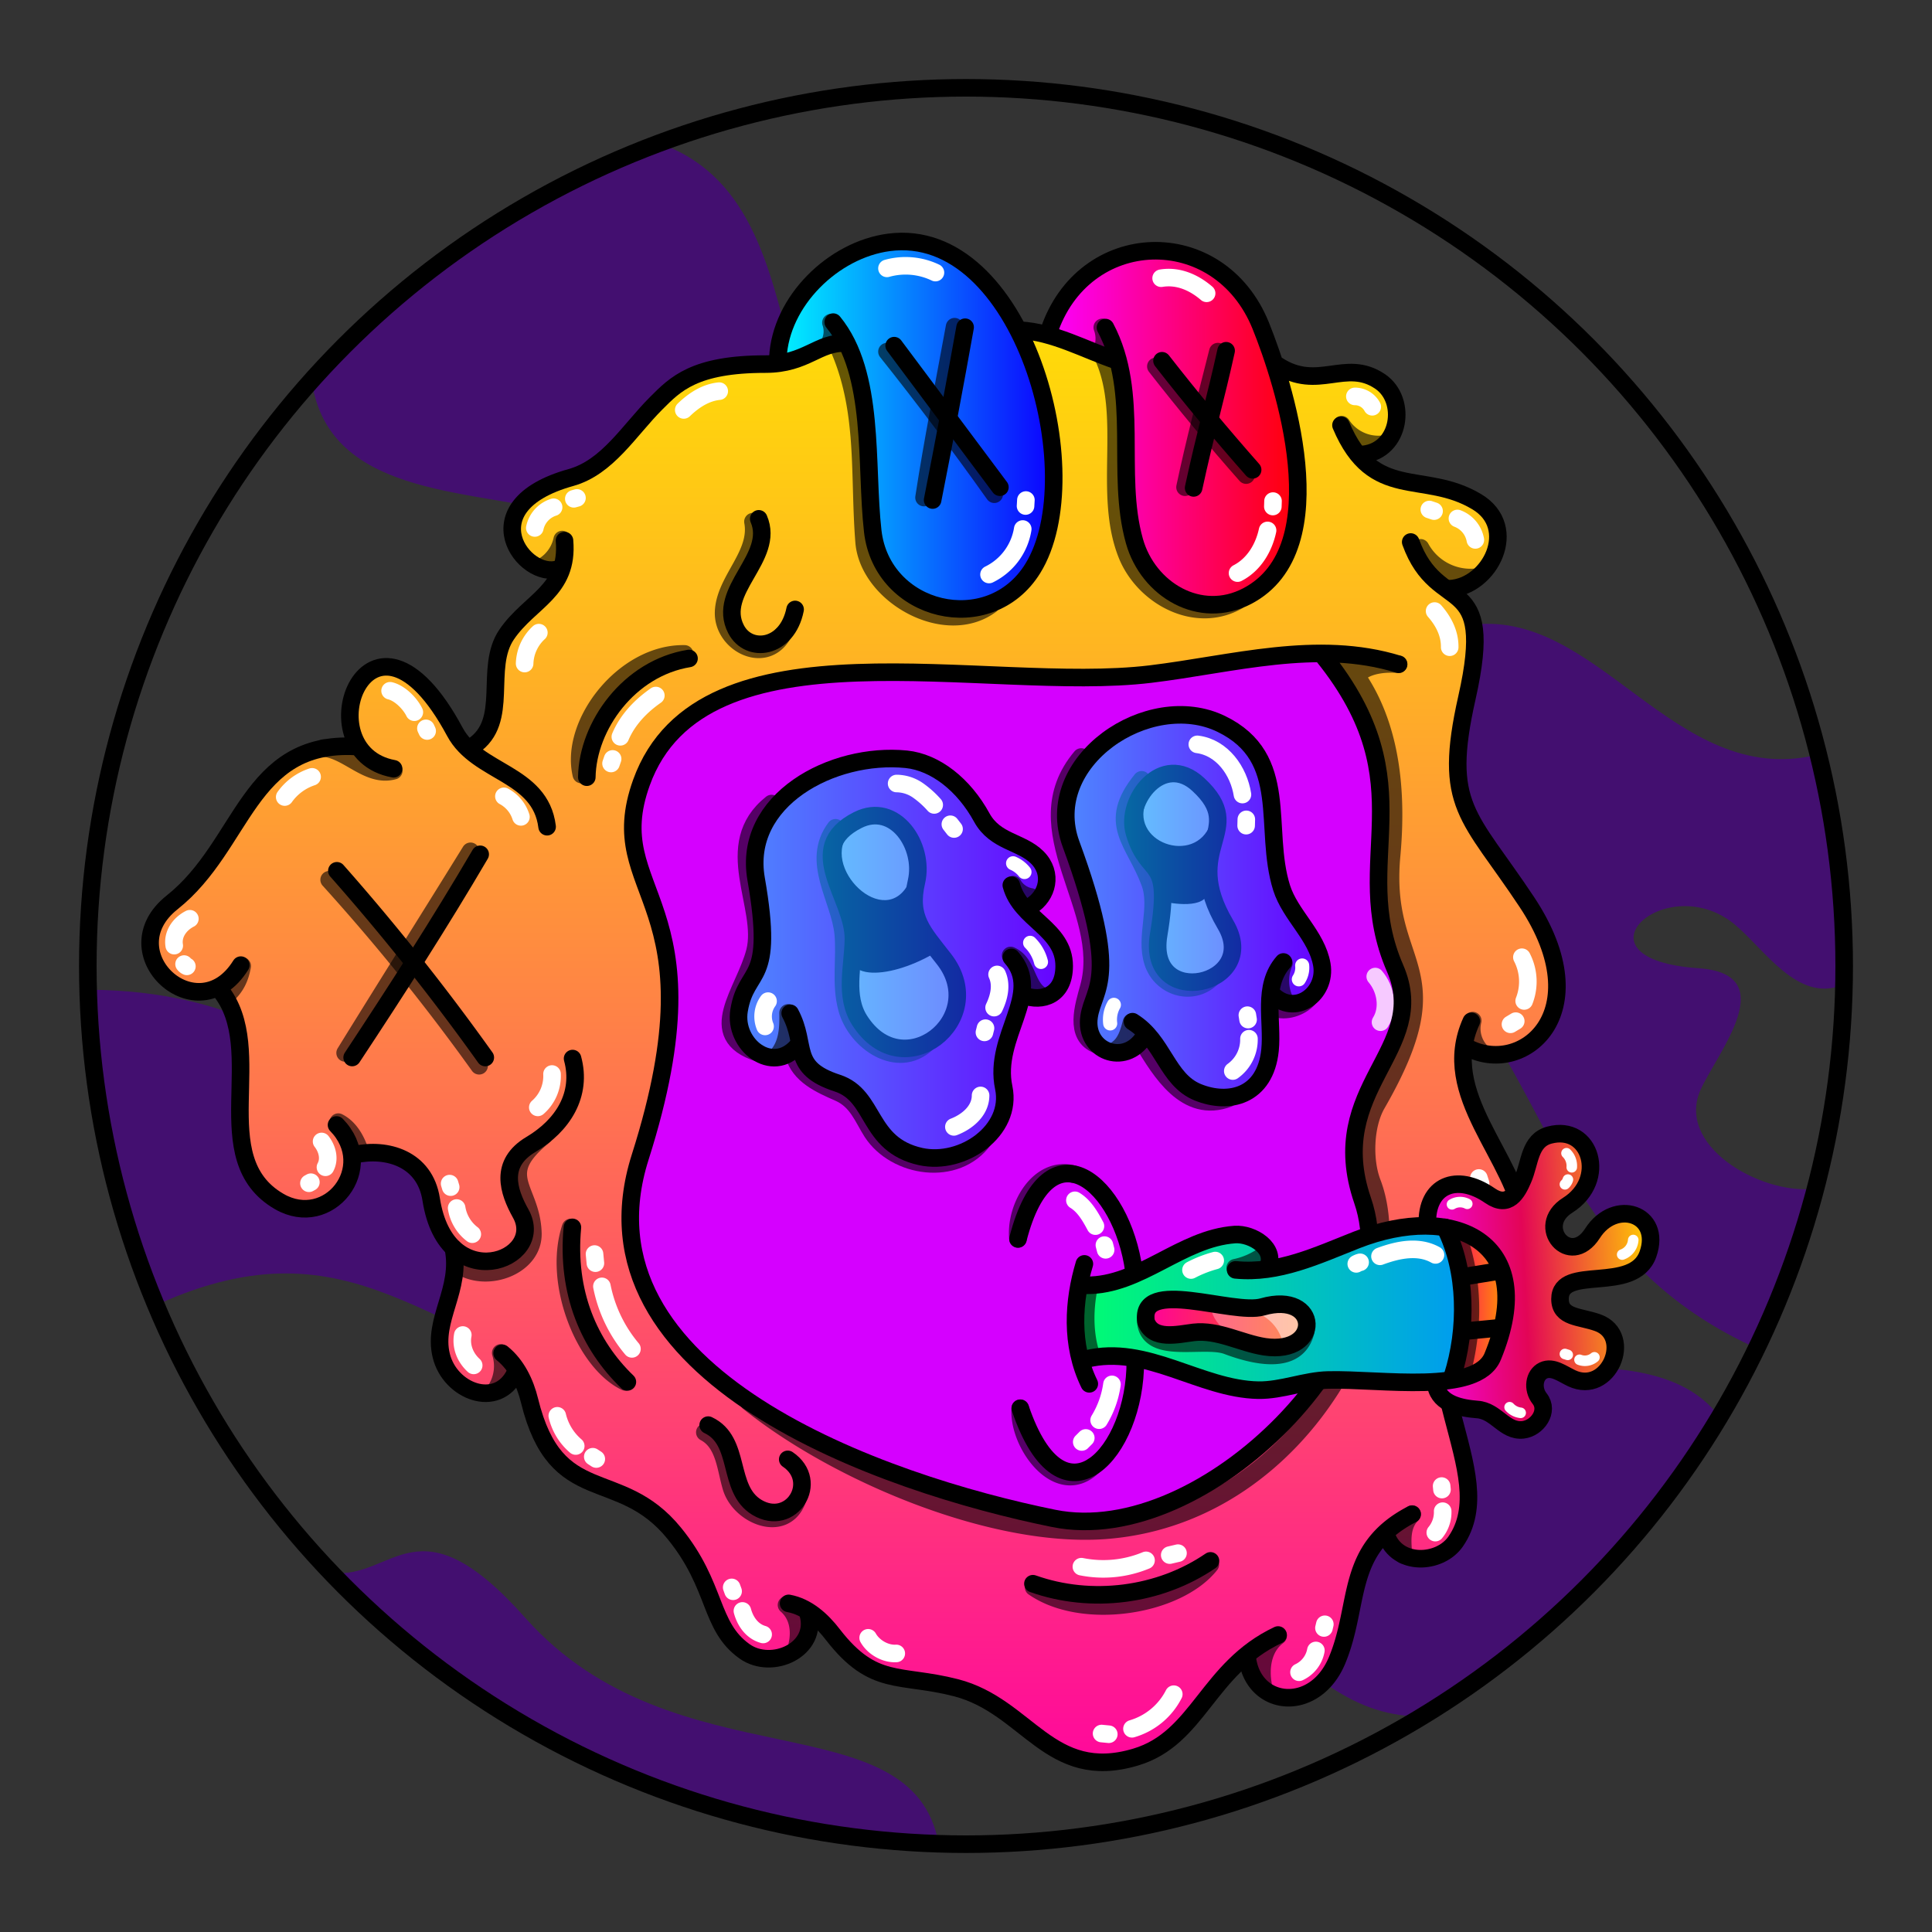 <svg version="1.1" id="Layer_1" xmlns="http://www.w3.org/2000/svg" x="0" y="0" viewBox="0 0 1100 1100" style="enable-background:new 0 0 1100 1100" xml:space="preserve" xmlns:xlink="http://www.w3.org/1999/xlink"><rect x="0" y="0" width="1100" height="1100" fill="#333333" stroke="none"/><path d="M178 220c12 65 96 58 145 73.5 105 33 142 205 259 198C924 471 815 683 999 767.1c15-28 26-58 33.5-90.2-31 3-79-25-64-57 10-21.5 46-65-1-68.6-76-5-19-57 20-25.1 17 14 36 45 61.5 34.6 2-44-3-88-15-130.9-81.5 19-124.5-85-198-73.9-67 9.8-153.5 76-213 17.9-17-29 11-63 40.7-65.6 56-4 58-66 15-89.6-75-31-86 59.7-139.6 65.5-123 14-57.5-169-166.5-203.5C298 111 231 159 178 220zm801 586.7c-21-28-62-29-98-28.2C662 798 654 538 448 609.3 196 697 219 565 51 563.5c2 61 14 122 38 179.5 114-52 156 24 253 38.9C542 812 530.5 662 713 919.2c25 28 55 58 95 58C879.5 939 935 876 979 806.7zM534.5 1050c-15-83-150-33.5-235-128.4-62-70-75-22-110.9-26.1C277 988 402.5 1045 534.5 1050z" style="fill:#430f70"/><path d="M533 209.1c-68 59.6-71 20-121 36.5-19.6 10.9-14 30-9.7 39.6 11 23-51 9-69 40.3-10 18 .1 42-7.5 61.8-9 19.6-34 35-37 52.2-43 48-154 7-119 70.4 6 11 33-6 39 9.1 7 17.5-39 29-21 46.7 18 5 21 39.9 57 63.2 14 20 3 51 19 69.1 35.8 38 46-25 41-34.3 4-39 44-11 22 38.7-23 52 11 74 36.5 56.6 24-9 13 39 23 50.9 19.5 37 55 12 67 12 18 1 28 22 29.8 40.3 6.5 63 54 46 59 8 15.5-34 45 49 47 59.9 11 73 69 42 71 17.9 3-54-3-60.1 2-68.3 18.5-31 71 13 90.8-15.5 14-19.7-31-63.5 8-55.4 94 19 19-101 14-120.4-9-35.5 14-106 47-121.7 18-9 17-35.5 7-52.8-9.5-17-25-30.6-31-48.9-13.5-54 22-102-36-133.3-5-3-7-9.5-4-14.4 17-26 1-66-32-71.4-22-3-44 9-66.5 6.3C616 247 579.9 178 533 209.1z" style="fill:#d500ff"/><style>.st40{fill:none;stroke:#000;stroke-width:10;stroke-linecap:round;stroke-linejoin:round;stroke-miterlimit:10}.st98{opacity:.6;enable-background:new}</style><g id="Outline"><path class="st98" d="M793 537c-1 .7-1 2-.5 3 5 10 11 35 25 30 8-2 21-13 18-22.4-.5-1-2-2-3-1.5-26 12-28-11-39-9.4v.3zm-34 274.5c6 5 26 8 25-3-6-7-20.6-12-21.5-26C750 772 744 803 759 811.5zm-219.3 52s1 .5 1 .8c9 13.5-3 36-18 40-34 6-9-6-6-44 .3-5.3 22.3 2.7 23 3.2zM342 731c5 7-4 22-4 33 8 13 29.6-5 33-14.9 2-12-17-21-28-20.2-1 .1-1 1.1-1 2.1zm31-120.2c2 23-8 47-26 61.9-13 10.9-17.5-30.6-8-27.9 6 4.2 28-18.8 34-34zm-157-59.9c-8 6-17 3-25 1-11 5 4 20 13.5 16 5-4 12-9 12-15.7-.5-.2-1.5-.2-.5-1.3zM337 473c-6-10-3-23 0-34 0-1 0-2-.6-2-9-9-23 11-19.8 20.7C318 463 338 475 337 472.8v.2z"/><path class="st98" d="M326 392c-2 29 24 45 7 44-7 2-14 1-15 11-1 11-24 0-24.5-1.3C285 433 317 404.5 326 392zm103-118c-9.9-4-16-16-18-25-4-6-9.9 1-11 6-7 54 29.5 28 29 19zm293 9c16 21 29.5 12 40 20.7 3 4 1 9.6-1 14-3 9-13 9-20 4.1-14.5-5.8-22-22.2-19-38.8z"/><path class="st40" d="M347 729c53.5 5 15 86 59 102 25 9 37-19.8 55-11.9 23 10.1 19.6 40 24 60.7 9.6 46 63 29.6 58-12.8"/><path class="st40" d="M519 861c89-9 47.5 119 114.5 115 39-6 35-47 25-76.5-3-9 0-18.5 7-24.5 24.5-21 59 15.5 84-2.5 15-11 8-33-2-45-12-15 0-32 10-43"/><path class="st40" d="M790 539c53 69.8-64 71 8 194.5 6 14 11 32 11 48.5 0 32-49 47.5-61 16"/><path class="st40" d="M721 287c2 51 64 31 74 88 6 34-11.5 71 7 103 10 18 27 31.5 34 51 8 19-4 47-27 42"/><path class="st40" d="M407 290.6c-16-8-12-29.9-2-41 17-15 40.5-10 61-6 29.8 1 49-29 75-38 50-17 81 55 133 44 23-5 48-11 69 1 25 14 33 55 10 75"/><path class="st40" d="M428 278c-16 26.5-51 17.5-76 28.5-20 10.5-28 33-23 55 10 47-43 51-39 88m25 4.5c1.5-23 35-26 41-5 7 25-13 47 16 72"/><path class="st40" d="M334 476c-20-34-61-31.5-89-9.6-20 8-43-3-64 4-22 7-28 37-5 43.5 6.5 2 23-2 26-1 15 4 11 25-5 30-21 6-10 29 6 29"/><path class="st40" d="M216 554.5c-15 15-14 41 2 55 37 22 41 31 36 69.7-2 31 46 41 53.5 10 2-10.8-4-22 0-33 13-32 44 20 62-44.5"/><path class="st40" d="M327 647.9c25 29.7-.5 47-7 75-10 32.5 34 65 53 25"/><path d="M729 262.5c9 4 16 13 18 22.5m-193-68c12.5 2 24.5 8 34 16m9 9 3 3m-163 10c-5.5-.9-12 .6-15.5 4M362 319.6c-9 2-14 10.7-16 19M339 449c4 1 6 6 6 9.8M308.5 470c-12-6-16-5-22-4M175 492c1-4 5-7 9-7.5m38 89.5c-4 8 0 16 4 19.9m44 78.6c-1 6 1 15 9 18m76-77.5c-3 14-13 14.5-16 16m4.5 119.5c-5-3-9-9-8-15M397 782c-1 14.5 7 28 14 30m90 53.9c-3 12 2 27 14.5 25M636 957c14-3 17-28 11-38m96-60.1c1-7 0-14-4-19m46-49.1c8-6.5 9-25 3-39M786 582c5-8 3-19-3-26m37-12c2-8.5-.6-18-7-24m-56-169c18 6 22 30 21 35" style="opacity:.788;fill:none;stroke:#fff;stroke-width:10;stroke-linecap:round;stroke-linejoin:round;stroke-miterlimit:10;enable-background:new"/></g><style>.st40,.st68{fill:none;stroke-width:10;stroke-linecap:round;stroke-linejoin:round;stroke-miterlimit:10;stroke:#000}.st68{opacity:.6;enable-background:new}</style><g id="Eye"><linearGradient id="SVGID_00000144327888440828662330000012949225208094602647_" gradientUnits="userSpaceOnUse" x1="232.314" y1="-555.531" x2="336.458" y2="-482.43" gradientTransform="translate(0 1066)"><stop offset="0" style="stop-color:#00ff04"/><stop offset=".811" style="stop-color:#00fccf"/><stop offset="1" style="stop-color:#00fbff"/></linearGradient><path style="fill:url(#SVGID_00000144327888440828662330000012949225208094602647_)" d="M278 494c-31 10.8-13 49-9.5 56 8 16-9 32.5 9 50.8 9 9 46 8 40.7-31-2-13-13-23-13.5-35.8-.7-21-3.7-48-26.7-40z"/><path d="M273 498c-6.5 9-1 22 4 30.8 6 8 13 15 14 25 2 14-6 31 3 43.7 15 18 30.6-23 23-35-3-7-8-13.5-10-20.8-5-16 2-45-21-49" style="opacity:.51;fill:#fff;enable-background:new"/><path class="st68" d="M274 516c9 24.5 14 39 18 64"/><path class="st40" d="M278 494c-31 10.8-13 49-9.5 56 8 16-9 32.5 9 50.8 9 9 46 8 40.7-31-2-13-13-23-13.5-36C304 513 301 486 278 494z"/><path class="st40" d="M282 526c6 17 10.5 35 14 53"/><path d="M279 515c1 4 2 7 3.5 11m24.5 46.9c1 5 1.5 13-5 19" style="fill:none;stroke:#fff;stroke-width:10;stroke-linecap:round;stroke-linejoin:round;stroke-miterlimit:10"/><path class="st68" d="M264 495.9c-15.5 19-6 44 1 65 3 9-3 18-1 27 4 24 31 31 46 12"/></g><defs><linearGradient id="zf" x1="420.51" y1="545.37" x2="607.38" y2="545.37" gradientUnits="userSpaceOnUse"><stop offset="0" stop-color="#00d4ff"/><stop offset="1" stop-color="#2a00ff"/></linearGradient><linearGradient id="zf-2" x1="606.81" y1="515.34" x2="752.7" y2="515.34" xlink:href="#zf"/><style>.zf-2,.zf-5{stroke:#000}.zf-2,.zf-5,.zf-6,.zf-7{stroke-linecap:round;stroke-linejoin:round}.zf-2,.zf-5,.zf-6{stroke-width:10px}.zf-2,.zf-5,.zf-6,.zf-7{fill:none}.zf-2{opacity:.6}.zf-6,.zf-7{stroke:#fff}.zf-7{stroke-width:8px}</style></defs><path d="M488.4 466.9c-32.4 16.3-2.2 43.7-2.5 67.8-.2 15.5-5.3 32.3 3.5 46.2 24.7 38.8 74.6-.8 48.1-34.8-12-15.5-20.5-23.5-15.7-44.1s-12.4-45.7-33.4-35.1Zm157.5 7.3c7.9 26.5 21.5 11.9 13.8 58-7.3 43.6 58.7 29.1 38-5.9-26.3-44.6 13.4-53-15.4-79.6-20.3-18.9-41.9 9-36.4 27.5Z" style="stroke-width:10px;stroke-linecap:round;stroke-linejoin:round;stroke:#000;fill:#fff"/><path class="zf-2" d="M439.3 457.5c-29.7 23.6-2.9 58.7-9.5 84.3-5.8 22.7-29.4 47.7 2 57.7m20.2.8c3 11.9 15.1 17.2 25.6 21.8s13.6 14.2 18.9 22.5c13.3 20.5 48 25.8 63.6 4.3M615.6 431c-34.9 41.4 16.7 86.3 4.3 131.1-2.9 10.6-8.6 27.8 4.9 32.8m26.3-.8c9.4 15.1 23.9 40.6 48.4 31.2m26.2-51.4c6.2 2.5 14.8-.3 19.3-5.3m-269.3-97.3c-14.4 19.2 2.4 40.2 4.4 60.3 1.3 14.1-1.7 28.6 2.1 42.6 5.2 19.2 29 35.2 45.5 19.8M650 444c-20.3 25-4 35 4.7 58.5 5.3 14.4-2.9 30.8 1.7 45.2s22.2 19.7 33.1 9.5"/><path d="M484.2 473.3c-18.7 19.5 20.1 57.9 33.7 28.5-1.7 28.3 17.1 39.2 13.1 41.5-25.4 14.5-56.6 16.7-44.9-10.9-2.9-20-24.5-42.8-1.9-59.1ZM653 455.1c-11.2 24.3 27.5 38.1 36.2 14-2.3 11-3.2 23.2-1.7 34.3 3.5 13.5-14.9 11.9-23.2 10.3-.8-20.7-29.1-37.9-11.3-58.6Z"/><path d="M587.1 515.8c32.4-20.1-20.4-36.3-28.1-50.3-10.2-18.7-26.4-31.5-43-33.2-42.2-4.2-93.3 23.3-85.5 68.1 10.7 61.2-5.5 49.5-9.7 74.9-3.2 19.5 18.8 36.7 34.3 20.7 1.1 13.1 34.9 22.4 52.8 54.5 16.9 14.7 43.6 8.6 57-8.2 15.5-19.5-4.4-33 17.8-74.2 51.7 0 6.4-38.9 4.4-52.3Z" style="fill:url(#zf);opacity:.64"/><path d="M724 565.8c56 15.1 14.3-41.8 5.7-60.3-15-32.3 5.3-74-34.3-93.3-41.2-20.1-102.9 21.3-85.6 68.4 28.3 76.9 12.8 81.5 10.3 98.2-3 19.6 20.3 28.7 31.6 11.5 45.9 63.5 78.8 25.6 72.3-24.5Z" style="fill:url(#zf-2);opacity:.64"/><path class="zf-5" d="M453.9 595.7c-14.3 16.3-36.3-.9-33.1-20.4 4.2-25.4 20.4-13.7 9.7-74.9-7.8-44.8 43.3-72.3 85.5-68.1 16.6 1.7 32.8 14.5 43 33.2 7.7 14 22.5 13.6 31.6 22.7s5.8 21.8-3.5 27.6m57.7 65.9c17.8 11.1 19.5 33 37.2 40.2s38.4 2.3 41.1-24c1.7-16.6-4.6-36.3 7.6-50.2"/><path class="zf-5" d="M724 565.8c13.1 13.8 31.5 0 28.6-16.6s-17.9-28-22.9-43.7c-10.7-34 5.3-74-34.3-93.3-41.2-20.1-102.9 21.3-85.6 68.4 28.3 76.9 12.8 81.5 10.3 98.2-3 19.6 20.3 28.7 31.1 11.7m-201.3-13.6c9.9 18.5-.2 31 26.9 39.8 22 7.2 16.7 35 47.4 41.8 23.9 5.2 52.4-14.7 47.3-39.2-6.3-29.6 22.8-53.3 4.3-74.2"/><path class="zf-5" d="M582.7 566.7c10.8 4.1 23.2 0 23.2-16.7 0-21.4-24.8-26.2-30.1-46"/><path class="zf-6" d="M510.5 446.1a21.6 21.6 0 0 1 12 3.8 53.4 53.4 0 0 1 9.4 8.4m9.2 11 2.1 2.7"/><path class="zf-2" d="M576.8 503.7a14.6 14.6 0 0 0 10.2 7M575.4 544c9.7 4.2 8.7 17.6 17.3 22.7m-144 10c.2 8.2-.2 17.2-5.6 23.8m201.1-18.4c-1.4 5.6-3.2 11.9-8.2 15.3m95-49a25.7 25.7 0 0 0 .3 20.7"/><path class="zf-6" d="M681.7 423.8c14.2 1.8 23.6 15.2 25.7 28.6m2.2 14.1-.1 3.6"/><path class="zf-7" d="M739.5 557.6a12.1 12.1 0 0 0 1.9-7.9"/><path class="zf-6" d="M711.1 591.4a22 22 0 0 1-9.2 18.4m8.7-29.3-.4-2.5"/><path class="zf-7" d="M632.1 582.7a17.1 17.1 0 0 1 2.1-10.6m-57.4-80.6a16.7 16.7 0 0 1 6.5 5m3.2 40.3a23.4 23.4 0 0 1 6.2 10.9"/><path class="zf-6" d="M567.7 554.8c2.8 6.1 1.1 13.1-1.7 18.9m-4.9 11.7-.6 2.4m-2.2 35.9c0 8.7-7.6 15-15.2 17.9m-107.5-57.2a14.9 14.9 0 0 1 1.7-14.4"/><defs><linearGradient id="held" x1="487.03" y1="101.63" x2="487.03" y2="1030.12" gradientUnits="userSpaceOnUse"><stop offset="0" stop-color="#ffe600"/><stop offset=".1" stop-color="#ffda09"/><stop offset=".27" stop-color="#ffb91f"/><stop offset=".5" stop-color="#ff8544"/><stop offset=".78" stop-color="#ff3d76"/><stop offset="1" stop-color="#ff00a1"/></linearGradient><linearGradient id="held-2" x1="597.51" y1="243.57" x2="738.92" y2="243.57" gradientUnits="userSpaceOnUse"><stop offset="0" stop-color="#fb00ff"/><stop offset="1" stop-color="#ff0004"/></linearGradient><linearGradient id="held-3" x1="444.45" y1="242.09" x2="599.98" y2="242.09" gradientUnits="userSpaceOnUse"><stop offset="0" stop-color="#00f2ff"/><stop offset="1" stop-color="#0d00ff"/></linearGradient><style>.held-4,.held-5{fill:none;stroke-linecap:round;stroke-linejoin:round;stroke-width:10px;stroke:#000}.held-5{opacity:.6}</style></defs><path d="M788.2 874.7c-20.6 15.9-16.9 45.9-26.3 67.8-9.9 26.9-45.1 32.6-54.5 2.9-17.1 13.4-60 100.4-135.1 29.1-24-22.7-76-5.9-108.9-54.9-28.1 66.6-61.8-14.3-72.1-35.9-13.8-28.7-49.2-32.1-71.9-50-13.5-13.8-12-37.5-26.7-51.3-6.7 22.2-46.4 12.4-40.6-31.3 2.2-16.3 11.5-34.1-.1-48.9-6.6-8.4-8.8-56.4-49.9-42.9-5.2 35.2-49.7 35.7-60.7 3.3s4.6-70-17.5-100.9c-18.8 10.2-59.1-18.3-21.8-52.6 41.3-38.2 37.4-80.5 101.9-86-12.6-12.9 0-91.2 64.2 3.2 23.2-25-6.2-44.4 48.7-99.3-65.9-32.9 15.9-56.6 33.8-71.9 31-38.9 41.5-46.7 92.8-48.8-4.4-48.9 82.7-113.4 135.2-22.6 3.6 6.2 12.5 4.5 18.8 6.2 14.6-58.7 99.1-60.4 120.1-5.5 6.5 21.7 14.9 32.2 39 28.8 40.8-8.7 51.5 35.6 17.2 45 11.7 17.6 134.8 27.4 52.3 79.9 35.3 17.1-5.4 83.8 7.6 116.5 10.2 36 46.1 60.2 52.7 97.9 5.8 32.9-18.9 56.8-51.4 43.4-7.5 32.5 34.3 74.4 34 108.2-2.3 21.1-22.2 35-42.3 25.5-20.6 43.7 13.7 88.6 7.8 133-1.3 17.3-21.5 34-36.6 19.7-85.9-99-44.9-81.3-124-31.5 30.2-5.4 70.4-51.2 86.5-76.8 50.9-80.4-12.1-94.4 29.2-172.4 24.3-45.8-11.8-58.1-5.3-114.7 4.6-40-.7-83.7-32.9-112.7-13.9-4-28.8-.6-43 2.2-100.3 40.1-356.6-58.5-346.4 112.7 74.8 137.5-112.5 228.5 112.3 336.1 105.6 50.5 179.1 61.2 267.9-23.5 19.6 18.5 30.4 44.9 50.7 62.9 4.8 4.4.1 7.4-4.7 10.1Z" style="fill:url(#held)"/><path d="M629.4 186.5c20 37.8 5.5 82.7 16.5 121.6 7.8 27.7 37.4 45.3 64.2 31.3 51.9-27.1 20.4-122.5 7.7-154-23.8-58.8-101.2-56.1-120.3 4.3l38.1 16Z" style="fill:url(#held-2)"/><path d="M474.4 183.4c24.1 29.4 18.2 81.2 22.5 119 5.3 46.4 66.5 61 91.1 21.3 33.3-53.6-5.9-195.7-81.9-185.7-31.8 4.2-61.7 33.6-61.6 65.7a109.5 109.5 0 0 0 37.6-10.2Z" style="fill:url(#held-3)"/><path class="held-4" d="M763.5 242.1c18.5 43.9 46.9 25.4 77.2 43.5 24.7 14.6 7.7 48.4-15.3 49.6"/><path class="held-4" d="M803.2 308.6c15.4 42.7 48.6 15.1 32 88.7-14 62.1 1 66.3 34.2 116.4 42.1 63.5-3.2 100.1-34.5 82.4"/><path class="held-4" d="M837.7 581.5c-19.1 42 25.3 76.8 30.2 116.6 2.5 21.1-18.1 44.8-38.7 31.8"/><path class="held-4" d="M830.9 716.9c-34.2 63.3 25 122-2.2 160.9-9 12.8-33 14.1-39.3-3.4m-13.2-615.7c21.1-2.3 25.2-30.9 9.6-41.5-19.9-13.5-35.3 6-58.6-9.3M597 189.3c19.6-60 97-62.7 120.8-3.9 12.7 31.5 44.2 126.9-7.7 154-26.8 14-56.4-3.6-64.2-31.3-11-38.9 3.5-83.8-16.5-121.6"/><path class="held-4" d="M635.8 205.3c-18.2-6.2-35.9-16.3-55.3-17.3"/><path class="held-4" d="M442.9 203.7c1.5-32.1 31.4-61.5 63.2-65.7 76-10 115.2 132.1 81.9 185.7-24.6 39.7-85.8 25.1-91.1-21.3-4.3-37.8 1.6-89.6-22.5-119"/><path class="held-4" d="M481.6 195.4c-15.9-.8-22.4 11.9-45.8 11.9-40.5 0-51.3 11.4-62.2 22.3-15.4 15.4-27.7 36.5-48.6 42.3-58.4 16.3-26.4 58.6-6.9 52"/><path class="held-4" d="M321.4 307.8c2.5 28.8-19.7 34.1-32.9 53.4s2.1 49.4-19.2 63.6"/><path class="held-4" d="M224.1 437.7c-52.2-9.5-13.5-111.2 34.9-21 12.7 23.7 48.7 23.2 52.5 54"/><path class="held-4" d="M202.4 425c-61.4-3.3-63.3 56.1-104.3 88.7-36.2 28.6 14.4 75.3 39 35.8"/><path class="held-4" d="M125.3 563.7c27.8 34.2-8.8 95.9 33.7 120.4 28.2 16.3 56.3-19.3 32.6-43.6"/><path class="held-4" d="M202 657.4c18.2-4 39.9 2.2 43.5 25.5 8.7 56 65.9 34.8 51 8.1-7.1-12.7-12.4-28.6 5.8-39.4s29.3-28.4 23.7-48.9"/><path class="held-4" d="M258.1 710.6c4.8 23.6-11.8 40.5-6.9 61.1s32 30.9 42 10.4"/><path class="held-4" d="M285.9 770.5c8.2 6.6 13.1 16.7 15.6 27 15.2 61.9 51 36.8 82.4 75.5 24.6 30.2 19.7 52.7 40 67.2 15.6 11.1 42.2-1 36.2-21.4"/><path class="held-4" d="M449 912.9c10.4 1.9 18.9 9.5 25.3 17.9 23.1 29.8 37.9 21.9 69.9 30.1 41 10.5 53.3 54.2 102.4 39.5 35.9-10.7 40.8-50.5 81.1-69.5"/><path class="held-4" d="M710.1 943.7c3.3 28.3 38.3 32.1 51.1 1.8 13.6-32.4 4.2-63.5 42.8-83.4M191.8 495.8a1308.4 1308.4 0 0 1 84.5 106.3"/><path class="held-4" d="M200.5 602.1c25.3-38.3 50.1-76.8 72.9-115.7m129.8 325c19.1 9 10.4 36.3 27.7 46.8 19.6 11.8 36.2-14.7 17.6-27.3M325.9 698.8c-3.5 37.1 9.5 67 31.3 88M432 295.4c9.6 22.2-24.4 40.8-12.9 62.9 7.3 14 29.1 11.2 33.6-11.3m-60.4 27.9c-34 5.5-57.7 38.2-58.2 67.6m215.4-256.2q-8.8 49.3-18.5 98.4m130.6-79.3c16.5 21.2 33.8 41.9 51.6 62.1"/><path class="held-4" d="M679.6 277.8c6.8-31.5 12.5-50.8 18.5-78.1"/><path class="held-5" d="M505 200.2q31.7 39.8 61.1 81.2"/><path class="held-5" d="M543.5 186c-5.9 32.4-12.4 64.7-17.4 97.3m132-74.7q24.8 31.8 51.4 61.9"/><path class="held-5" d="M693.4 200.2c-6.5 25.9-13.2 51.1-18.7 77.2"/><path class="held-4" d="m509.1 196.8 60.2 80.6"/><path class="held-5" d="M808.8 311.9a32.3 32.3 0 0 0 31.2 16.8m-76.1-86.9a24.9 24.9 0 0 0 22.7 11.2m-158.1-49c14.6 33.4-.5 76.9 12.9 111.2 9.3 24.1 39.1 40.7 63.4 26.8m-77.2-155.6a18.5 18.5 0 0 1-.2 13.3m-150.2-2.4c16.2 36.4 11.7 72.6 14.8 111.3 2.4 30 46.2 55.1 72.2 35.7m-91.1-160.6a15.2 15.2 0 0 1-.3 10.7M320.1 307.2a23.5 23.5 0 0 1-10.6 15.1m-85.3 116.5c-14.6 4.1-26-11.8-40-12.9M137.9 550c-1.2 6.8-3.7 12.1-8.9 16.7m63.6 72.2c6.1 3.1 9.9 9.5 12.1 16m57.8 66.1c15.4 9.4 41.5-.1 40.9-19-.8-26-22-32.5 6.5-55.5m-24.8 123.8a25 25 0 0 1-2.5 20.5m165.2 123c6.8 5.9 7.9 14.8 6.1 22.8M804 862.1c-6.4 6.4-5.6 15.1-4.9 23.3"/><path class="held-4" d="M796.3 378.2c-46.3-14.3-94.8 0-141.3 5.6-93.5 11.3-255.4-33.9-289.8 61.8-23.3 64.7 46.4 65.1-.7 213.2C324.8 783.7 503.6 845 599.9 864.5c86.5 17.6 203.1-102 175.9-181-22.1-64.3 38.8-85.6 18.5-132.2-26.8-61.7 18.5-104-40.8-177.7M588.1 901.7c33.2 11.8 72 6.9 101.1-13"/><path class="held-5" d="M187.4 500.9a1190.8 1190.8 0 0 1 85.4 105.9"/><path class="held-5" d="M267.9 484.7c-23.5 38-48 76.9-71.4 114.8m204.8 216c11.3 6 11.8 20.4 15.1 31.3 4.9 16.3 30.3 26.5 37.5 7.3m-129-155.2c-10.4 31.4 7.9 76.7 31.2 87.9m33.7-414.5c-34.4-.7-65.7 39.6-58.8 68.7m97.7-144c3.5 18.8-15.9 33.1-16.7 51.2s23.3 30.5 33.5 13.3m386.1 355.4c-1.6 6.5 2.3 14.9 8.8 16.7m-1.9-152.5a19.1 19.1 0 0 0 4.9 17.9m-47.1-220.8c-16.3-1.4-26.9 5-24.6 12-2.5-4-4.6-11.8-7.2-15.2 27.1 30.1 31.5 72.4 27.8 112.3-6 65.6 37.5 61.6-8.4 141.3-6.9 12-7.6 32-2.6 44.9 22.8 59.8-35.9 187.3-149.7 197.6-64.7 5.9-155.1-32.4-205.4-72.9m162.3 105.5c27.9 19.4 81.9 10.8 100.6-12.9"/><path d="M771.4 225.7a11.2 11.2 0 0 1 9.9 5.9m-199 69.6a34.9 34.9 0 0 1-19.2 25.9M505 152.8a39.3 39.3 0 0 1 27.6 2.4m128.5 3.2c10.3-1.7 19.4 3 25.9 8.6M583.9 288.1l.2-3.4M721.7 302c-2 9.4-7.4 19.3-17.1 24.3m20.1-37.9.1-3.1m105 9.9a16.1 16.1 0 0 1 10.2 12.2m-26.2-17.3 2.7.9m.3 56.9c5.1 5.8 8.7 12.7 8.6 20.6M866.5 545a30.1 30.1 0 0 1 1.3 24.9m-4.8 11.5-3 1.8m-10.3 104.7c2.8 7.5 4 16.1.5 23.2m-8.2-40.4 1 3.1m-500.3 58.6a79.3 79.3 0 0 0 17.1 35.6m-21.3-54 .5 5.2M373.4 396c-8.6 6-16.1 13.8-20.2 23.5m-4.4 12.6-.9 2.6M615.7 892a63.4 63.4 0 0 0 36.8-3.6m13.5-3 4.7-1.1M409.5 222.7c-7.8.8-14.5 5.2-20.2 10.7m-74.1 55.4a15.8 15.8 0 0 0-10.7 11.8m22.2-16.6 1.8-.5m-21.7 76.7a24.9 24.9 0 0 0-8.1 17.6m-11.8 75.6a20.1 20.1 0 0 1 9.7 11.7m-74.5-71.8c5.5 1.3 11.3 7.1 13.8 12.2m6.6 9.2.7 1.5m-65.5 26.1a31 31 0 0 0-15.6 11.5m-54 69.3c-5.7 2.9-10 8.7-8.9 15.3m5.6 10.5a4 4 0 0 0 1.6 1.3m76.7 99.7c3.2 4.1 4.8 9.9 2.2 14.7m-8.3 8.5-1.1.6m138.4-62.2a23.7 23.7 0 0 1-8.1 19M260 687.8a23.3 23.3 0 0 0 8.9 14.9m-12.3-26.8-.6-2m7.5 86.2c-1.2 6.3 1.2 12.7 6.2 17.3m47.6 28.7a32.5 32.5 0 0 0 10.5 17.2m9.7 6.1 2 1.3m83.2 86.5c1.7 6.3 5.7 11.7 11.8 13.4M417.4 906l-.8-2.2m77.7 28.7c3.1 5.5 9.9 9.3 16 8.9m158 23.2a38.9 38.9 0 0 1-23.8 19.7m-13.2 3.1-4.1-.4m122-47.3a17.1 17.1 0 0 1-9.6 12.4m14.7-27.3-.5 2.1m67.6-66.5a18.1 18.1 0 0 1-4.2 12.2m3.6-26.5.2 2" style="stroke:#fff;fill:none;stroke-linecap:round;stroke-linejoin:round;stroke-width:10px"/><path class="held-5" d="M727.7 931.4c-8.3 6.1-10.4 17.1-8.6 27.6"/><defs><linearGradient id="zae" x1="798.93" y1="733.98" x2="937.44" y2="726.56" gradientUnits="userSpaceOnUse"><stop offset="0" stop-color="#f705ff"/><stop offset=".5" stop-color="#e30556"/><stop offset="1" stop-color="#ffc505"/></linearGradient><linearGradient id="zae-2" x1="611.81" y1="744.71" x2="857.55" y2="744.71" gradientUnits="userSpaceOnUse"><stop offset="0" stop-color="#00ff6f"/><stop offset="1" stop-color="#0090ff"/></linearGradient><linearGradient id="zae-3" x1="826.24" y1="742.98" x2="857.41" y2="742.98" gradientUnits="userSpaceOnUse"><stop offset="0" stop-color="#f06"/><stop offset="1" stop-color="#f90"/></linearGradient><linearGradient id="zae-4" x1="652.3" y1="753.53" x2="744.04" y2="753.53" gradientUnits="userSpaceOnUse"><stop offset="0" stop-color="#ff009d"/><stop offset="1" stop-color="#ff6200"/></linearGradient><style>.zae-4{fill:none;stroke-linecap:round;stroke-linejoin:round;stroke:#000;stroke-width:10px}</style></defs><path d="M812.7 697.1c-.8-22 16.5-29.6 35.7-16.3 10.5 7.2 15.4-1.7 18.7-9.4 4.1-9.3 3.6-22 15-25.1 23.8-6.4 33.2 25.6 10.5 39.9-19.1 12 1.3 36 14.1 16s39.7-11.3 31.6 11.8-50.1 5.6-50.1 25.6c0 10.8 11.2 9.8 21.5 13.5 20.6 7.4 6.2 41.6-14.9 31.6-5.1-2.4-10.8-6.9-16.1-4.4s-6.4 10.6-2.1 16c5.6 7.1-1.3 16.9-9.5 17.8-10.6 1.1-15.2-10.9-26.1-11.6-8.9-.7-21.3-3-23.4-13.4Z" style="fill:url(#zae)"/><path d="M618.4 773.8c34.4-8.5 64.9 17.1 98 17.7 13.5.2 26.5-5.5 39.9-5.8 30.3-.7 84.6 8.6 93.6-13.4 27-65.5-22.1-88.1-77.6-66.3-22.3 8.8-52.5 17.8-49.1 11.6-11.3-39.7-77.3 19.7-106.9 13.8-6.8 12.9-5.7 29.7 2.1 42.4Z" style="fill:url(#zae-2)"/><path d="M826.2 700.5c13.3 51.7-1.7 70.9 4.5 83.3 21.3 15.6 49.6-80.6-4.5-83.3Z" style="fill:url(#zae-3)"/><path class="zae-4" d="M618.5 731.8c30.7.3 53.9-26.7 84.5-28.9 10-.7 24.2 8.1 18.6 18.9"/><path class="zae-4" d="M703.5 723c24.3 2.4 46.5-8.2 68.8-17 55.5-21.8 104.6.8 77.6 66.3-9 22-63.3 12.7-93.6 13.4-13.4.3-26.4 6-39.9 5.8-33.1-.6-63.6-26.2-98-17.7"/><path class="zae-4" d="M822.7 698.8c12.6 24.9 12.8 58.2 4.2 85m7.2-25.9 18.6-1.8m-19.2-29.2 19.1-3.1"/><path d="M652.5 752.4c3.9 11 18.1 7.3 27.1 6.2 13.9-1.6 26.9 6.1 40.5 8.2 32.8 4.8 31.5-32.1-1.3-22.7-16.9 4.8-70.3-17.1-66.3 8.3Z" style="fill:url(#zae-4)"/><path d="M689.5 743.1c-.3 21.2 51.3 36.2 52.5 9.2-2.4-12.2-42.8-8.6-52.5-9.2Z" style="opacity:.3;fill:#fff"/><path d="M716.3 747.7a24.6 24.6 0 0 1 14.2 17.3c31-7.7-2.6-32.5-14.2-17.3Z" style="opacity:.49;fill:#fff"/><path class="zae-4" d="M652.5 752.4c3.9 11 18.1 7.3 27.1 6.2 13.9-1.6 26.9 6.1 40.5 8.2 32.8 4.8 31.5-32.1-1.3-22.7-16.9 4.8-70.3-17.1-66.3 8.3Zm160.2-55.3c-.8-22 16.5-29.6 35.7-16.3 10.5 7.2 15.4-1.7 18.7-9.4 4.1-9.3 3.6-22 15-25.1 23.8-6.4 33.2 25.6 10.5 39.9-19.1 12 1.3 36 14.1 16s39.7-11.3 31.6 11.8-50.1 5.6-50.1 25.6c0 10.8 11.2 9.8 21.5 13.5 20.6 7.4 6.2 41.6-14.9 31.6-5.1-2.4-10.8-6.9-16.1-4.4s-6.4 10.6-2.1 16c5.6 7.1-1.3 16.9-9.5 17.8-10.6 1.1-15.2-10.9-26.1-11.6-8.9-.7-21.3-3-23.4-13.4m-200.2-69.5c-6.3 20.9-8.1 46 2.8 68.3m-40.6-82.5c17.4-67.6 59.3-31.9 66 18.2"/><path class="zae-4" d="M580.9 801.8c24.2 71.2 65.8 25.1 65.5-26.9"/><path d="M579.6 705.4c-1.9-18.1 12-42.1 31.5-36.9m-30.2 133.3c-1.6 20 21.5 52.2 41.4 33.1m-2.7-100c-2.1 11.4-2.1 24 1.2 35.1m82.5-48.2a43.1 43.1 0 0 0 16.4-7.2m-67.4 36.3c0 21.6 32.7 10.1 46.5 15.3s39.6 12.3 44.6-8.1m86.9-53.6c8.6 24.5 8.9 50.5 2.4 75.6" style="opacity:.6;stroke-width:10px;stroke:#000;fill:none;stroke-linecap:round;stroke-linejoin:round"/><path d="M817.3 714.5c-9.8-5.5-21.6-2.9-31.6.8m-11.3 3.4a8.5 8.5 0 0 0-2.2.9m-80.3-1.9a68.2 68.2 0 0 0-13.8 5.4M612 683.4c5.4 3.3 8.7 9.1 11.7 14.7m5.1 10.8.7 2.7m3.6 76.6a53.2 53.2 0 0 1-7.3 20.4m-7.6 10.1-2.3 2.3" style="stroke:#fff;stroke-width:10px;fill:none;stroke-linecap:round;stroke-linejoin:round"/><path d="M835.4 685.4a9 9 0 0 0-8.7.3m65.2-29.1a10.1 10.1 0 0 1 3 8m-2.2 7a5.9 5.9 0 0 1-1.7 2.7m38.9 31.7a9.5 9.5 0 0 1-6.3 8.3m-15.8 58.5a8.5 8.5 0 0 1-8.5 1.4m-6.7-2.8-1.6-.5m-31.5 30.3a10.1 10.1 0 0 0 6.3 3.2" style="stroke-width:6px;stroke:#fff;fill:none;stroke-linecap:round;stroke-linejoin:round"/><circle cx="550" cy="550" r="500" style="fill:none;stroke:#000;stroke-width:10;stroke-linecap:round;stroke-linejoin:round;stroke-miterlimit:10"/></svg>